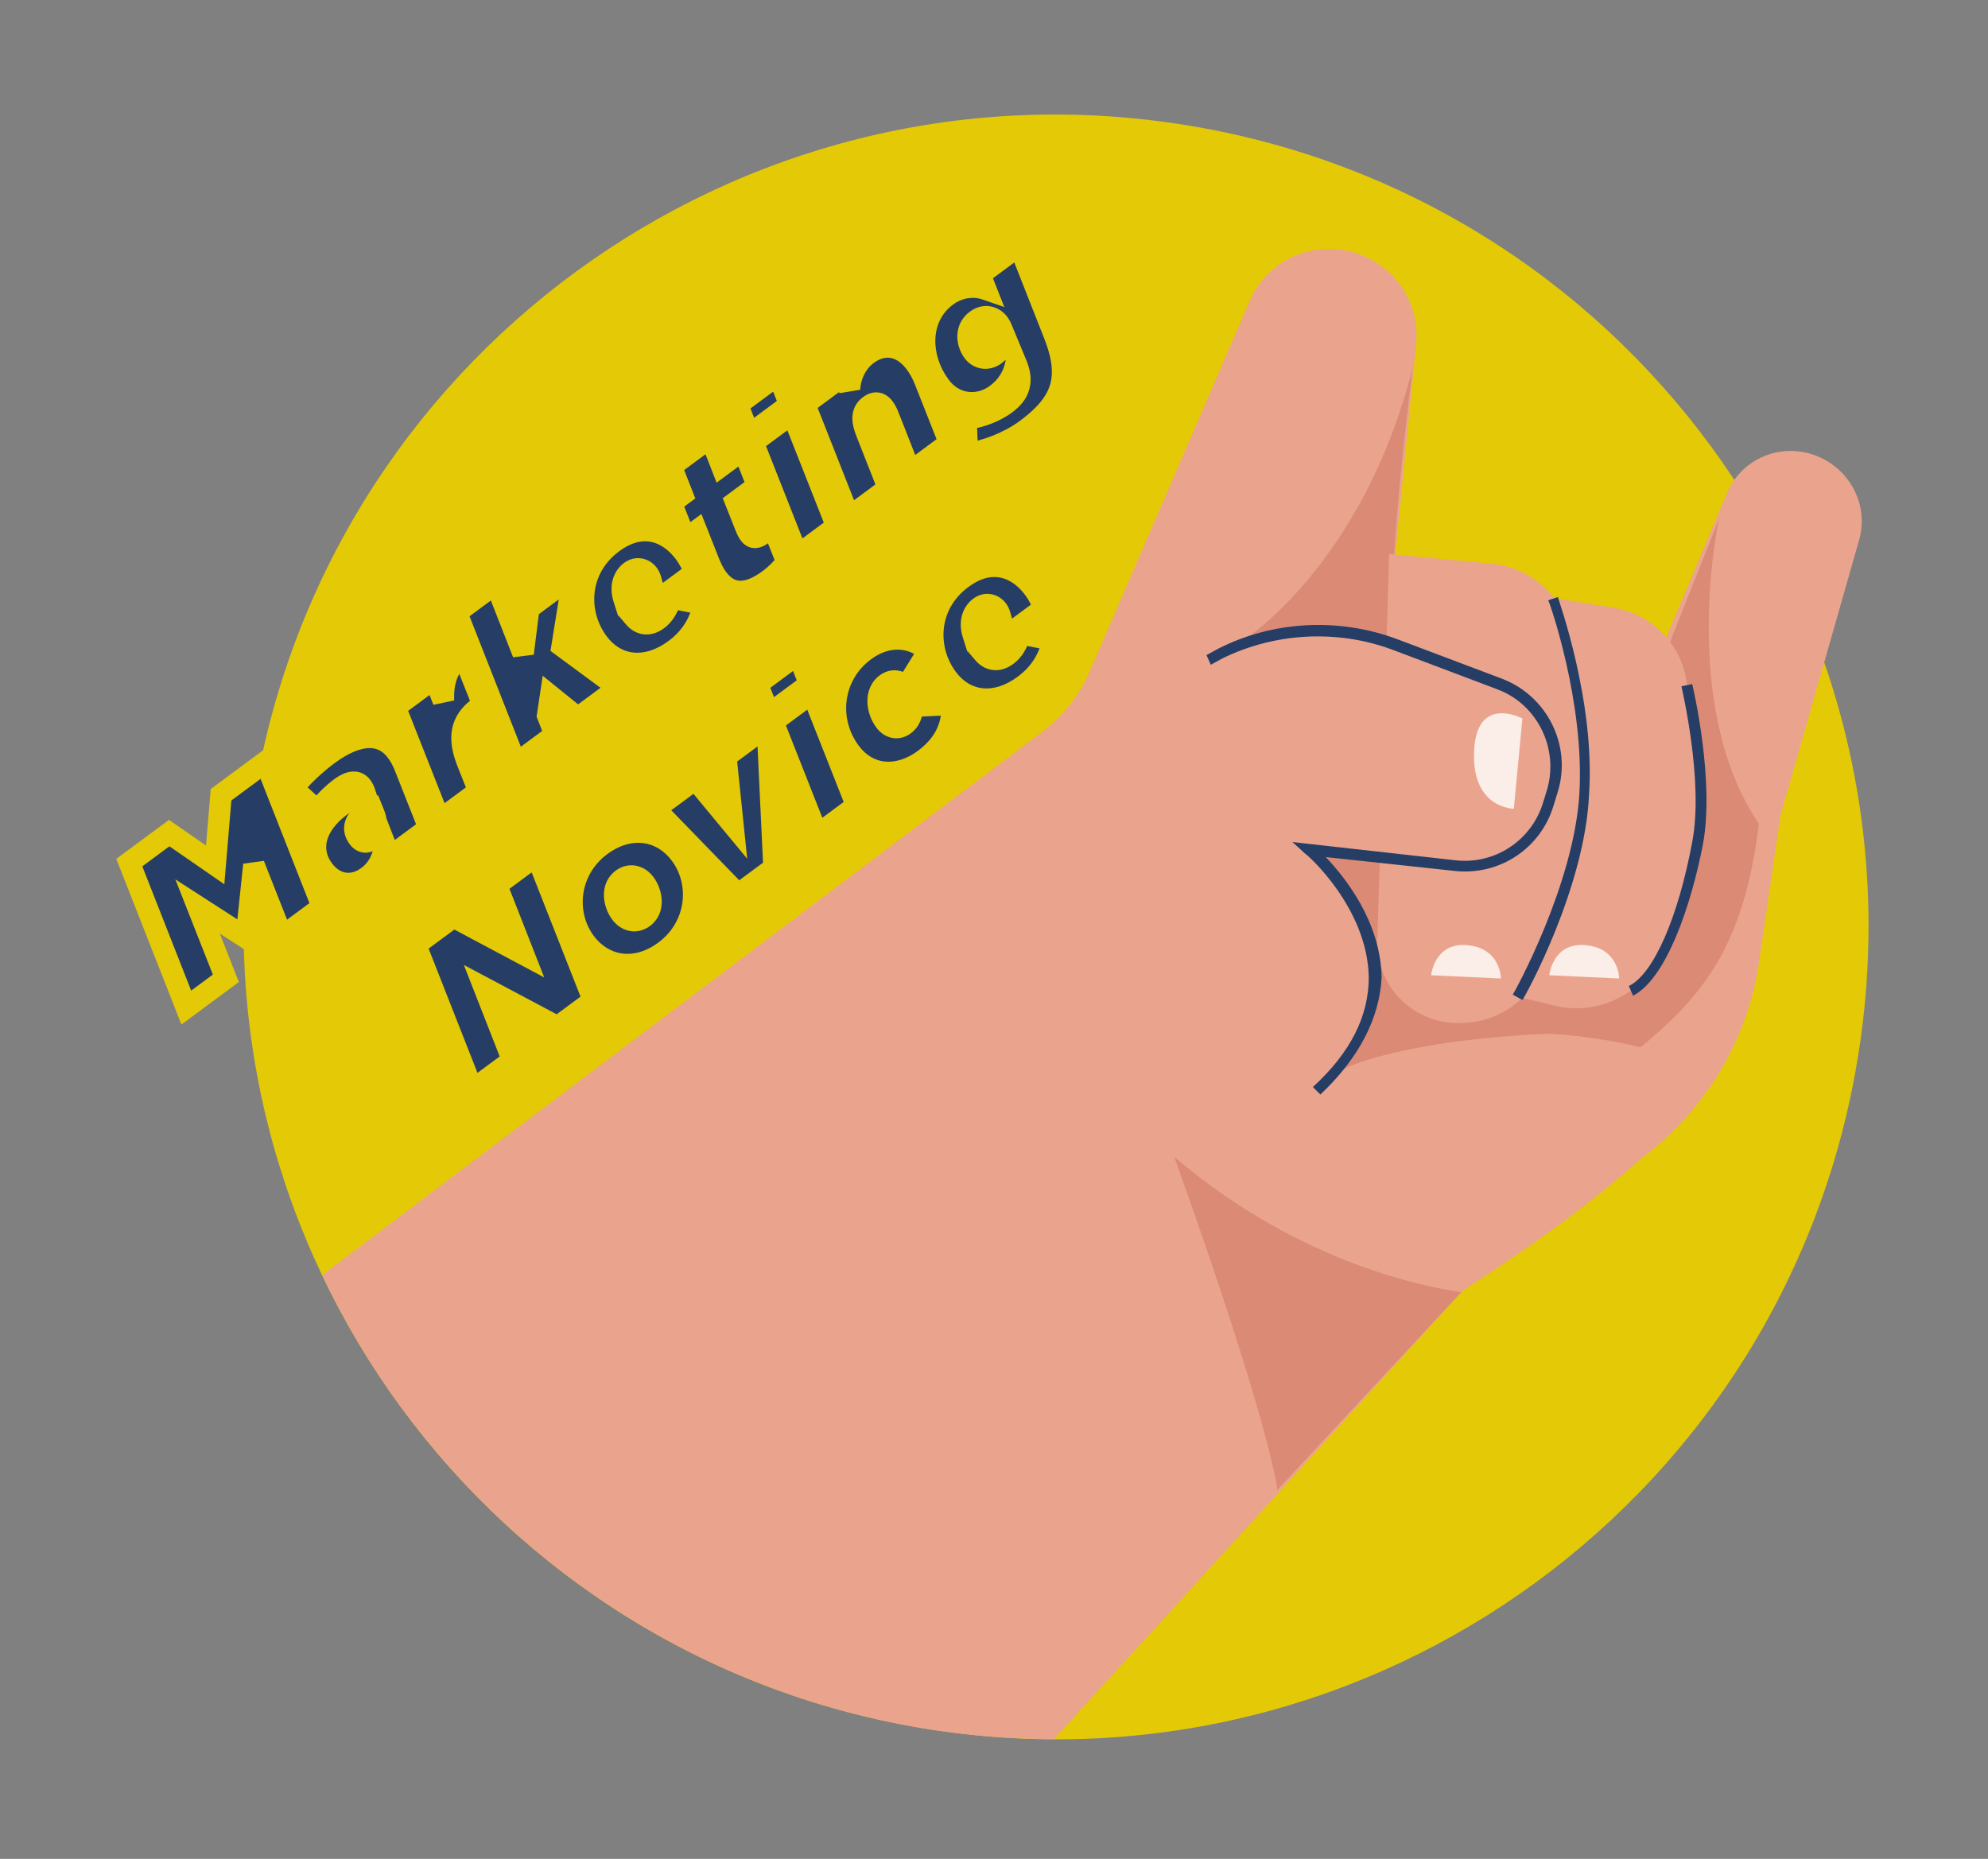 <svg width="185" height="173" viewBox="0 0 185 173" fill="none" xmlns="http://www.w3.org/2000/svg">
<rect x="0" y="0" width="185" height="173" fill="#808080" stroke="none"/>
<path d="M172.983 97.827C179.367 56.566 151.094 17.943 109.834 11.559C68.574 5.175 29.951 33.448 23.567 74.708C17.183 115.968 45.456 154.591 86.716 160.975C127.976 167.359 166.599 139.087 172.983 97.827Z" fill="#E3C906"/>
<path d="M165.675 75.966L172.975 50.366C173.975 47.066 172.175 43.566 168.875 42.366C165.575 41.166 161.975 42.766 160.675 45.966L154.075 61.666L129.275 57.266L131.775 32.166C132.275 27.866 129.275 23.966 124.975 23.266C121.275 22.666 117.675 24.666 116.275 28.066L101.375 62.566C100.475 64.666 98.975 66.566 97.175 67.966L29.975 118.666C42.075 144.166 67.975 161.766 98.075 161.866L136.075 120.166C142.075 116.266 147.775 112.266 152.675 107.866C158.575 103.466 162.575 96.966 163.675 89.666L165.675 75.966Z" fill="#EAA48D"/>
<path d="M115.475 59.767C115.475 59.767 126.775 52.767 131.475 34.166C128.975 54.166 129.575 59.867 129.575 59.867C129.575 59.867 125.075 56.666 115.475 59.767Z" fill="#DB8A75"/>
<path d="M125.074 99.466C125.074 99.466 131.574 96.066 150.374 96.066C167.274 82.566 156.574 61.966 156.574 61.966H123.074L121.774 78.866C121.774 78.966 131.174 85.666 125.074 99.466Z" fill="#DB8A75"/>
<path d="M159.974 48.267C159.974 48.267 156.174 65.567 163.674 76.667C162.274 88.467 158.074 92.967 152.674 97.467C136.374 93.567 125.074 99.467 125.074 99.467L152.974 66.567L155.474 59.567L159.974 48.267Z" fill="#DB8A75"/>
<path d="M129.274 51.566L138.874 52.466C142.674 52.866 145.774 55.766 146.274 59.666L147.474 69.366C147.874 72.966 147.574 76.666 146.574 80.166L143.774 89.366C142.674 93.166 138.974 95.566 134.974 95.166H134.874C130.974 94.766 127.974 91.366 128.174 87.366L129.274 51.566Z" fill="#EAA48D"/>
<path d="M144.674 55.666L150.174 56.566C153.774 57.166 156.574 60.066 156.974 63.666L157.974 72.567C158.374 75.966 157.974 79.466 156.774 82.766L154.874 88.067C153.374 92.266 148.874 94.666 144.574 93.567L141.274 92.766L144.674 55.666Z" fill="#EAA48D"/>
<path d="M141.674 93.066L140.774 92.566C140.874 92.466 146.474 82.366 146.974 73.866C147.474 65.366 144.174 55.966 144.074 55.866L144.974 55.566C144.974 55.666 148.474 65.266 147.874 73.966C147.474 82.666 141.974 92.666 141.674 93.066Z" fill="#263E65"/>
<path d="M151.974 92.666L151.574 91.766C153.874 90.666 156.174 85.367 157.474 78.367C158.574 72.666 156.474 63.967 156.474 63.867L157.474 63.666C157.574 64.067 159.574 72.666 158.474 78.567C157.374 84.266 155.074 91.067 151.974 92.666Z" fill="#263E65"/>
<path d="M112.375 61.266L113.475 60.666C118.475 58.166 124.375 57.866 129.675 59.766L139.475 63.466C143.475 64.966 145.575 69.266 144.375 73.366L143.975 74.666C142.875 78.366 139.275 80.766 135.375 80.366L121.775 78.866C121.775 78.866 134.875 90.166 122.575 101.366L97.375 81.966L112.375 61.266Z" fill="#EAA48D"/>
<path d="M122.874 101.866L122.174 101.166C125.674 97.966 127.374 94.567 127.374 90.966C127.274 84.466 121.574 79.466 121.474 79.466L120.274 78.367L135.474 80.067C139.074 80.466 142.474 78.266 143.574 74.766L143.974 73.466C145.074 69.666 143.074 65.567 139.374 64.166L129.574 60.467C124.474 58.566 118.674 58.867 113.774 61.267L112.674 61.867L112.274 60.967L113.374 60.367C118.474 57.767 124.574 57.467 129.974 59.467L139.774 63.166C143.974 64.766 146.274 69.367 144.974 73.666L144.574 74.966C143.374 78.966 139.574 81.466 135.474 81.067L123.374 79.766C125.174 81.666 128.474 85.766 128.574 90.966C128.374 94.766 126.474 98.466 122.874 101.866Z" fill="#263E65"/>
<path d="M135.974 120.267C135.174 120.067 122.174 118.667 109.274 107.667C118.274 132.767 118.874 138.667 118.874 138.667L135.974 120.267Z" fill="#DB8A75"/>
<path opacity="0.8" d="M141.674 66.867L140.874 75.267C140.874 75.267 136.974 75.267 137.174 69.967C137.374 64.567 141.674 66.867 141.674 66.867Z" fill="white"/>
<path opacity="0.8" d="M133.175 90.766L139.675 91.066C139.675 91.066 139.675 88.266 136.575 87.966C133.475 87.666 133.175 90.766 133.175 90.766Z" fill="white"/>
<path opacity="0.8" d="M144.175 90.766L150.675 91.066C150.675 91.066 150.675 88.266 147.575 87.966C144.475 87.666 144.175 90.766 144.175 90.766Z" fill="white"/>
<mask id="path-16-outside-1_208_434" maskUnits="userSpaceOnUse" x="6.616" y="17.569" width="110.612" height="96.39" fill="black">
<rect fill="white" x="6.616" y="17.569" width="110.612" height="96.39"/>
<path d="M17.337 93.773L12.033 80.282L15.747 77.534L20.023 80.49L20.57 73.966L24.702 70.909L30.006 84.4L26.26 87.171L23.628 80.486L22.924 87.201L22.859 87.249L18.386 84.364L21.018 91.049L17.337 93.773ZM34.205 81.592C32.854 82.591 31.203 82.444 30.085 80.933C28.717 79.084 29.272 76.807 31.748 74.976C32.407 74.488 33.154 74.085 33.956 73.79L33.916 73.67C33.865 73.533 33.767 73.333 33.66 73.188C33.255 72.641 32.595 72.657 31.679 73.335C30.875 73.93 29.997 74.828 29.569 75.493L27.254 73.374C27.989 72.383 29.257 71.171 30.527 70.231C33.437 68.079 35.608 68.189 36.905 69.941C37.179 70.311 37.44 70.765 37.648 71.282L39.931 77.057L36.281 79.757L35.868 78.695C35.568 79.937 35.218 80.842 34.205 81.592ZM34.439 78.209C35.018 77.781 35.205 76.722 34.807 75.748L34.63 75.306C34.341 75.421 34.124 75.531 33.883 75.71C32.967 76.388 32.773 77.202 33.333 77.958C33.666 78.408 34.101 78.459 34.439 78.209ZM40.919 76.326L36.772 65.811L40.421 63.111L41.264 65.224C41.203 63.428 41.645 61.907 43.108 60.924L44.945 65.56L44.559 65.846C42.839 67.118 42.601 68.713 43.53 71.011L44.569 73.626L40.919 76.326ZM48.016 71.076L42.484 57.007L46.133 54.307L48.679 60.808L49.206 56.611L53.371 53.53L52.312 60.135L57.566 64.01L53.772 66.817L51.233 64.764L50.961 66.583L51.666 68.375L48.016 71.076ZM59.015 57.465C59.587 58.136 60.382 58.269 61.202 57.663C61.797 57.223 62.181 56.565 62.447 55.647L65.504 56.247C65.161 57.869 64.343 59.319 62.8 60.461C60.131 62.436 57.337 62.09 55.636 59.79C53.661 57.121 53.681 52.977 57.025 50.503C59.919 48.362 62.335 49.61 63.703 51.459C64.131 52.038 64.451 52.672 64.659 53.289L59.015 57.465ZM58.051 55.69L60.527 53.858C60.48 53.694 60.401 53.553 60.306 53.425C59.949 52.943 59.262 52.754 58.667 53.194C58.121 53.599 57.663 54.46 58.051 55.69ZM71.578 53.942C69.52 55.465 67.94 55.414 66.751 53.807C66.477 53.437 66.244 52.987 66.024 52.454L64.819 49.414L63.79 50.175L62.465 46.802L63.493 46.041L62.459 43.398L66.109 40.698L67.143 43.341L69.169 41.842L70.495 45.215L68.469 46.714L69.362 48.964C69.496 49.312 69.619 49.545 69.749 49.722C70.023 50.092 70.391 50.118 70.905 49.738C71.195 49.524 71.416 49.285 71.824 48.76L73.237 52.317C72.728 52.942 72.189 53.49 71.578 53.942ZM69.724 40.462L68.626 37.666L72.404 34.871L73.502 37.666L69.724 40.462ZM74.222 51.687L70.075 41.172L73.725 38.472L77.872 48.987L74.222 51.687ZM79.026 48.133L74.879 37.618L78.528 34.918L79.048 36.225C79.103 35.09 79.612 33.793 80.705 32.984C82.313 31.794 83.987 32.173 85.2 33.813C85.533 34.264 85.837 34.81 86.085 35.447L88.367 41.222L84.718 43.922L82.656 38.681C82.554 38.408 82.395 38.127 82.265 37.95C81.92 37.484 81.453 37.357 80.922 37.75C80.198 38.285 80.169 39.053 80.614 40.192L82.676 45.433L79.026 48.133ZM95.498 39.977C93.89 41.167 91.628 42.044 90.019 42.19L89.896 38.997C91.381 38.819 92.713 38.231 93.581 37.589C94.385 36.994 94.773 36.409 94.882 35.681C94.953 35.206 94.881 34.637 94.609 33.968L94.546 33.815C94.339 34.914 93.772 35.93 92.695 36.727C91.216 37.821 88.919 37.878 87.48 35.933C85.612 33.409 85.309 29.603 88.091 27.545C89.265 26.676 90.657 26.541 91.731 26.917L91.192 25.549L94.842 22.849L98.096 31.114C98.749 32.771 99.016 34.14 98.823 35.427C98.581 37.05 97.556 38.455 95.498 39.977ZM92.623 32.998C93.62 32.261 93.561 30.937 92.93 30.084C92.466 29.457 91.612 29.244 90.856 29.803C89.875 30.529 89.895 31.833 90.561 32.733C91.025 33.36 91.868 33.558 92.623 32.998ZM43.979 101.428L38.675 87.937L42.197 85.332L48.726 88.811L46.2 82.37L49.93 79.611L55.234 93.102L51.89 95.576L45.081 91.955L47.709 98.668L43.979 101.428ZM61.858 88.525C59.092 90.57 56.136 89.971 54.447 87.688C52.461 85.003 52.867 80.945 55.922 78.685C58.688 76.639 61.644 77.239 63.333 79.522C65.319 82.207 64.913 86.264 61.858 88.525ZM59.882 85.383C60.799 84.706 60.784 83.273 60.011 82.228C59.464 81.489 58.605 81.303 57.898 81.826C56.981 82.504 56.996 83.937 57.769 84.982C58.316 85.721 59.175 85.907 59.882 85.383ZM68.686 83.249L60.953 75.287L64.7 72.515L68.2 76.742L67.546 70.41L71.404 67.555L72.03 80.775L68.686 83.249ZM71.574 66.459L70.476 63.664L74.254 60.869L75.352 63.664L71.574 66.459ZM76.072 77.685L71.925 67.169L75.575 64.469L79.722 74.985L76.072 77.685ZM85.995 70.692C83.647 72.429 80.856 72.355 79.107 69.991C76.871 66.968 77.422 62.804 80.461 60.556C82.583 58.986 84.854 59.197 86.405 60.587L84.367 63.885C83.695 63.313 83.052 63.217 82.457 63.657C81.412 64.43 81.569 66.055 82.354 67.116C82.842 67.775 83.569 67.884 84.148 67.456C84.662 67.075 84.87 66.549 84.935 65.729L88.609 65.549C88.668 67.446 88.005 69.205 85.995 70.692ZM91.515 60.787C92.086 61.459 92.881 61.592 93.701 60.985C94.296 60.545 94.681 59.888 94.947 58.969L98.003 59.569C97.66 61.191 96.843 62.642 95.299 63.784C92.63 65.758 89.836 65.412 88.135 63.113C86.161 60.444 86.18 56.3 89.524 53.826C92.418 51.685 94.834 52.932 96.202 54.782C96.63 55.36 96.95 55.994 97.158 56.612L91.515 60.787ZM90.55 59.013L93.026 57.181C92.979 57.017 92.9 56.876 92.805 56.747C92.448 56.265 91.761 56.077 91.167 56.517C90.62 56.921 90.162 57.782 90.55 59.013Z"/>
</mask>
<path d="M17.337 93.773L12.033 80.282L15.747 77.534L20.023 80.49L20.57 73.966L24.702 70.909L30.006 84.4L26.26 87.171L23.628 80.486L22.924 87.201L22.859 87.249L18.386 84.364L21.018 91.049L17.337 93.773ZM34.205 81.592C32.854 82.591 31.203 82.444 30.085 80.933C28.717 79.084 29.272 76.807 31.748 74.976C32.407 74.488 33.154 74.085 33.956 73.79L33.916 73.67C33.865 73.533 33.767 73.333 33.66 73.188C33.255 72.641 32.595 72.657 31.679 73.335C30.875 73.93 29.997 74.828 29.569 75.493L27.254 73.374C27.989 72.383 29.257 71.171 30.527 70.231C33.437 68.079 35.608 68.189 36.905 69.941C37.179 70.311 37.44 70.765 37.648 71.282L39.931 77.057L36.281 79.757L35.868 78.695C35.568 79.937 35.218 80.842 34.205 81.592ZM34.439 78.209C35.018 77.781 35.205 76.722 34.807 75.748L34.63 75.306C34.341 75.421 34.124 75.531 33.883 75.71C32.967 76.388 32.773 77.202 33.333 77.958C33.666 78.408 34.101 78.459 34.439 78.209ZM40.919 76.326L36.772 65.811L40.421 63.111L41.264 65.224C41.203 63.428 41.645 61.907 43.108 60.924L44.945 65.56L44.559 65.846C42.839 67.118 42.601 68.713 43.53 71.011L44.569 73.626L40.919 76.326ZM48.016 71.076L42.484 57.007L46.133 54.307L48.679 60.808L49.206 56.611L53.371 53.53L52.312 60.135L57.566 64.01L53.772 66.817L51.233 64.764L50.961 66.583L51.666 68.375L48.016 71.076ZM59.015 57.465C59.587 58.136 60.382 58.269 61.202 57.663C61.797 57.223 62.181 56.565 62.447 55.647L65.504 56.247C65.161 57.869 64.343 59.319 62.8 60.461C60.131 62.436 57.337 62.09 55.636 59.79C53.661 57.121 53.681 52.977 57.025 50.503C59.919 48.362 62.335 49.61 63.703 51.459C64.131 52.038 64.451 52.672 64.659 53.289L59.015 57.465ZM58.051 55.69L60.527 53.858C60.48 53.694 60.401 53.553 60.306 53.425C59.949 52.943 59.262 52.754 58.667 53.194C58.121 53.599 57.663 54.46 58.051 55.69ZM71.578 53.942C69.52 55.465 67.94 55.414 66.751 53.807C66.477 53.437 66.244 52.987 66.024 52.454L64.819 49.414L63.79 50.175L62.465 46.802L63.493 46.041L62.459 43.398L66.109 40.698L67.143 43.341L69.169 41.842L70.495 45.215L68.469 46.714L69.362 48.964C69.496 49.312 69.619 49.545 69.749 49.722C70.023 50.092 70.391 50.118 70.905 49.738C71.195 49.524 71.416 49.285 71.824 48.76L73.237 52.317C72.728 52.942 72.189 53.49 71.578 53.942ZM69.724 40.462L68.626 37.666L72.404 34.871L73.502 37.666L69.724 40.462ZM74.222 51.687L70.075 41.172L73.725 38.472L77.872 48.987L74.222 51.687ZM79.026 48.133L74.879 37.618L78.528 34.918L79.048 36.225C79.103 35.09 79.612 33.793 80.705 32.984C82.313 31.794 83.987 32.173 85.2 33.813C85.533 34.264 85.837 34.81 86.085 35.447L88.367 41.222L84.718 43.922L82.656 38.681C82.554 38.408 82.395 38.127 82.265 37.95C81.92 37.484 81.453 37.357 80.922 37.75C80.198 38.285 80.169 39.053 80.614 40.192L82.676 45.433L79.026 48.133ZM95.498 39.977C93.89 41.167 91.628 42.044 90.019 42.19L89.896 38.997C91.381 38.819 92.713 38.231 93.581 37.589C94.385 36.994 94.773 36.409 94.882 35.681C94.953 35.206 94.881 34.637 94.609 33.968L94.546 33.815C94.339 34.914 93.772 35.93 92.695 36.727C91.216 37.821 88.919 37.878 87.48 35.933C85.612 33.409 85.309 29.603 88.091 27.545C89.265 26.676 90.657 26.541 91.731 26.917L91.192 25.549L94.842 22.849L98.096 31.114C98.749 32.771 99.016 34.14 98.823 35.427C98.581 37.05 97.556 38.455 95.498 39.977ZM92.623 32.998C93.62 32.261 93.561 30.937 92.93 30.084C92.466 29.457 91.612 29.244 90.856 29.803C89.875 30.529 89.895 31.833 90.561 32.733C91.025 33.36 91.868 33.558 92.623 32.998ZM43.979 101.428L38.675 87.937L42.197 85.332L48.726 88.811L46.2 82.37L49.93 79.611L55.234 93.102L51.89 95.576L45.081 91.955L47.709 98.668L43.979 101.428ZM61.858 88.525C59.092 90.57 56.136 89.971 54.447 87.688C52.461 85.003 52.867 80.945 55.922 78.685C58.688 76.639 61.644 77.239 63.333 79.522C65.319 82.207 64.913 86.264 61.858 88.525ZM59.882 85.383C60.799 84.706 60.784 83.273 60.011 82.228C59.464 81.489 58.605 81.303 57.898 81.826C56.981 82.504 56.996 83.937 57.769 84.982C58.316 85.721 59.175 85.907 59.882 85.383ZM68.686 83.249L60.953 75.287L64.7 72.515L68.2 76.742L67.546 70.41L71.404 67.555L72.03 80.775L68.686 83.249ZM71.574 66.459L70.476 63.664L74.254 60.869L75.352 63.664L71.574 66.459ZM76.072 77.685L71.925 67.169L75.575 64.469L79.722 74.985L76.072 77.685ZM85.995 70.692C83.647 72.429 80.856 72.355 79.107 69.991C76.871 66.968 77.422 62.804 80.461 60.556C82.583 58.986 84.854 59.197 86.405 60.587L84.367 63.885C83.695 63.313 83.052 63.217 82.457 63.657C81.412 64.43 81.569 66.055 82.354 67.116C82.842 67.775 83.569 67.884 84.148 67.456C84.662 67.075 84.87 66.549 84.935 65.729L88.609 65.549C88.668 67.446 88.005 69.205 85.995 70.692ZM91.515 60.787C92.086 61.459 92.881 61.592 93.701 60.985C94.296 60.545 94.681 59.888 94.947 58.969L98.003 59.569C97.66 61.191 96.843 62.642 95.299 63.784C92.63 65.758 89.836 65.412 88.135 63.113C86.161 60.444 86.18 56.3 89.524 53.826C92.418 51.685 94.834 52.932 96.202 54.782C96.63 55.36 96.95 55.994 97.158 56.612L91.515 60.787ZM90.55 59.013L93.026 57.181C92.979 57.017 92.9 56.876 92.805 56.747C92.448 56.265 91.761 56.077 91.167 56.517C90.62 56.921 90.162 57.782 90.55 59.013Z" fill="#263E65"/>
<path d="M17.337 93.773L16.406 94.139L16.883 95.352L17.931 94.577L17.337 93.773ZM12.033 80.282L11.438 79.478L10.821 79.934L11.102 80.648L12.033 80.282ZM15.747 77.534L16.315 76.711L15.727 76.305L15.152 76.73L15.747 77.534ZM20.023 80.49L19.455 81.313L20.876 82.295L21.02 80.574L20.023 80.49ZM20.57 73.966L19.975 73.162L19.611 73.431L19.574 73.882L20.57 73.966ZM24.702 70.909L25.633 70.543L25.156 69.329L24.108 70.105L24.702 70.909ZM30.006 84.4L30.601 85.203L31.217 84.747L30.937 84.034L30.006 84.4ZM26.26 87.171L25.329 87.537L25.807 88.75L26.855 87.975L26.26 87.171ZM23.628 80.486L24.558 80.119L22.633 80.381L23.628 80.486ZM22.924 87.201L23.518 88.005L23.872 87.743L23.918 87.305L22.924 87.201ZM22.859 87.249L22.317 88.089L22.898 88.464L23.454 88.053L22.859 87.249ZM18.386 84.364L18.928 83.523L16.317 81.839L17.456 84.73L18.386 84.364ZM21.018 91.049L21.613 91.853L22.23 91.396L21.949 90.683L21.018 91.049ZM18.267 93.407L12.963 79.916L11.102 80.648L16.406 94.139L18.267 93.407ZM12.627 81.086L16.341 78.338L15.152 76.73L11.438 79.478L12.627 81.086ZM15.178 78.357L19.455 81.313L20.592 79.668L16.315 76.711L15.178 78.357ZM21.02 80.574L21.567 74.049L19.574 73.882L19.027 80.407L21.02 80.574ZM21.165 74.769L25.297 71.712L24.108 70.105L19.975 73.162L21.165 74.769ZM23.772 71.274L29.076 84.765L30.937 84.034L25.633 70.543L23.772 71.274ZM29.411 83.596L25.665 86.367L26.855 87.975L30.601 85.203L29.411 83.596ZM27.19 86.805L24.558 80.119L22.697 80.852L25.329 87.537L27.19 86.805ZM22.633 80.381L21.929 87.097L23.918 87.305L24.622 80.59L22.633 80.381ZM22.329 86.397L22.265 86.445L23.454 88.053L23.518 88.005L22.329 86.397ZM23.401 86.409L18.928 83.523L17.844 85.204L22.317 88.089L23.401 86.409ZM17.456 84.73L20.088 91.415L21.949 90.683L19.317 83.997L17.456 84.73ZM20.424 90.245L16.742 92.969L17.931 94.577L21.613 91.853L20.424 90.245ZM33.956 73.79L34.301 74.729L35.205 74.396L34.907 73.48L33.956 73.79ZM33.916 73.67L34.867 73.36L34.861 73.339L34.853 73.319L33.916 73.67ZM29.569 75.493L28.893 76.231L29.767 77.031L30.409 76.035L29.569 75.493ZM27.254 73.374L26.451 72.779L25.914 73.503L26.579 74.112L27.254 73.374ZM37.648 71.282L38.578 70.915L38.576 70.908L37.648 71.282ZM39.931 77.057L40.525 77.861L41.143 77.404L40.861 76.69L39.931 77.057ZM36.281 79.757L35.349 80.12L35.823 81.34L36.876 80.561L36.281 79.757ZM35.868 78.695L36.8 78.332L35.645 75.36L34.896 78.46L35.868 78.695ZM34.807 75.748L33.879 76.12L33.881 76.125L34.807 75.748ZM34.63 75.306L35.558 74.934L35.187 74.011L34.262 74.376L34.63 75.306ZM33.61 80.788C33.111 81.157 32.619 81.272 32.196 81.213C31.779 81.155 31.313 80.911 30.889 80.338L29.281 81.528C29.975 82.466 30.894 83.051 31.919 83.194C32.939 83.337 33.948 83.026 34.8 82.396L33.61 80.788ZM30.889 80.338C30.375 79.643 30.248 78.924 30.441 78.208C30.642 77.46 31.225 76.606 32.343 75.779L31.153 74.172C29.794 75.177 28.862 76.377 28.509 77.688C28.148 79.03 28.427 80.373 29.281 81.528L30.889 80.338ZM32.343 75.779C32.924 75.349 33.587 74.991 34.301 74.729L33.611 72.851C32.721 73.178 31.89 73.626 31.153 74.172L32.343 75.779ZM34.907 73.48L34.867 73.36L32.966 73.98L33.005 74.1L34.907 73.48ZM34.853 73.319C34.778 73.119 34.639 72.83 34.464 72.593L32.856 73.783C32.869 73.801 32.894 73.839 32.922 73.894C32.95 73.948 32.97 73.995 32.98 74.021L34.853 73.319ZM34.464 72.593C34.075 72.069 33.493 71.761 32.8 71.804C32.189 71.842 31.607 72.144 31.084 72.531L32.273 74.139C32.666 73.848 32.873 73.803 32.923 73.8C32.932 73.8 32.907 73.802 32.871 73.784C32.837 73.768 32.834 73.754 32.856 73.783L34.464 72.593ZM31.084 72.531C30.207 73.18 29.236 74.162 28.728 74.952L30.409 76.035C30.758 75.494 31.542 74.68 32.273 74.139L31.084 72.531ZM30.244 74.756L27.93 72.637L26.579 74.112L28.893 76.231L30.244 74.756ZM28.058 73.969C28.718 73.079 29.907 71.934 31.122 71.035L29.932 69.428C28.606 70.409 27.26 71.687 26.451 72.779L28.058 73.969ZM31.122 71.035C32.494 70.02 33.565 69.638 34.342 69.622C35.056 69.607 35.627 69.895 36.101 70.536L37.709 69.347C36.887 68.235 35.724 67.592 34.3 67.622C32.94 67.651 31.47 68.29 29.932 69.428L31.122 71.035ZM36.101 70.536C36.324 70.838 36.544 71.217 36.721 71.656L38.576 70.908C38.335 70.312 38.033 69.784 37.709 69.347L36.101 70.536ZM36.718 71.65L39.001 77.425L40.861 76.69L38.578 70.915L36.718 71.65ZM39.336 76.253L35.686 78.954L36.876 80.561L40.525 77.861L39.336 76.253ZM37.213 79.395L36.8 78.332L34.936 79.057L35.349 80.12L37.213 79.395ZM34.896 78.46C34.613 79.628 34.337 80.25 33.61 80.788L34.8 82.396C36.098 81.435 36.522 80.245 36.84 78.93L34.896 78.46ZM35.034 79.013C35.596 78.597 35.88 77.951 35.977 77.339C36.076 76.713 35.998 76.02 35.733 75.37L33.881 76.125C34.013 76.45 34.041 76.774 34.001 77.028C33.959 77.296 33.861 77.393 33.844 77.405L35.034 79.013ZM35.735 75.375L35.558 74.934L33.702 75.679L33.879 76.12L35.735 75.375ZM34.262 74.376C33.915 74.514 33.617 74.663 33.288 74.906L34.478 76.513C34.632 76.399 34.767 76.327 34.997 76.237L34.262 74.376ZM33.288 74.906C32.715 75.33 32.249 75.883 32.083 76.569C31.908 77.288 32.105 77.98 32.529 78.553L34.136 77.363C34.001 77.181 34.015 77.087 34.026 77.041C34.046 76.961 34.135 76.768 34.478 76.513L33.288 74.906ZM32.529 78.553C32.807 78.93 33.2 79.231 33.692 79.328C34.192 79.425 34.666 79.285 35.034 79.013L33.844 77.405C33.856 77.397 33.883 77.38 33.928 77.368C33.975 77.357 34.026 77.355 34.076 77.365C34.182 77.386 34.191 77.437 34.136 77.363L32.529 78.553ZM40.919 76.326L39.989 76.693L40.466 77.905L41.514 77.13L40.919 76.326ZM36.772 65.811L36.177 65.007L35.56 65.463L35.841 66.178L36.772 65.811ZM40.421 63.111L41.35 62.74L40.87 61.535L39.827 62.307L40.421 63.111ZM41.264 65.224L40.334 65.594L42.263 65.191L41.264 65.224ZM43.108 60.924L44.037 60.556L43.58 59.402L42.55 60.094L43.108 60.924ZM44.945 65.56L45.54 66.364L46.158 65.907L45.875 65.192L44.945 65.56ZM43.53 71.011L44.459 70.642L44.457 70.636L43.53 71.011ZM44.569 73.626L45.163 74.43L45.782 73.972L45.498 73.257L44.569 73.626ZM41.849 75.959L37.702 65.444L35.841 66.178L39.989 76.693L41.849 75.959ZM37.366 66.615L41.016 63.914L39.827 62.307L36.177 65.007L37.366 66.615ZM39.492 63.481L40.334 65.594L42.192 64.854L41.35 62.74L39.492 63.481ZM42.263 65.191C42.209 63.575 42.603 62.468 43.665 61.754L42.55 60.094C40.688 61.345 40.198 63.28 40.264 65.258L42.263 65.191ZM42.178 61.292L44.016 65.929L45.875 65.192L44.037 60.556L42.178 61.292ZM44.351 64.756L43.965 65.042L45.154 66.65L45.54 66.364L44.351 64.756ZM43.965 65.042C42.952 65.791 42.284 66.711 42.068 67.859C41.86 68.971 42.104 70.152 42.602 71.386L44.457 70.636C44.027 69.572 43.925 68.807 44.034 68.228C44.136 67.686 44.447 67.173 45.154 66.65L43.965 65.042ZM42.6 71.38L43.639 73.995L45.498 73.257L44.459 70.642L42.6 71.38ZM43.974 72.822L40.324 75.522L41.514 77.13L45.163 74.43L43.974 72.822ZM48.016 71.076L47.085 71.441L47.562 72.655L48.611 71.879L48.016 71.076ZM42.484 57.007L41.889 56.203L41.273 56.659L41.553 57.373L42.484 57.007ZM46.133 54.307L47.065 53.942L46.589 52.726L45.539 53.503L46.133 54.307ZM48.679 60.808L47.748 61.172L49.671 60.932L48.679 60.808ZM49.206 56.611L48.612 55.807L48.268 56.062L48.214 56.486L49.206 56.611ZM53.371 53.53L54.358 53.688L54.746 51.269L52.776 52.726L53.371 53.53ZM52.312 60.135L51.324 59.977L51.228 60.579L51.718 60.94L52.312 60.135ZM57.566 64.01L58.161 64.814L59.249 64.008L58.16 63.205L57.566 64.01ZM53.772 66.817L53.143 67.595L53.745 68.081L54.367 67.621L53.772 66.817ZM51.233 64.764L51.862 63.987L50.503 62.888L50.244 64.617L51.233 64.764ZM50.961 66.583L49.972 66.435L49.933 66.699L50.031 66.948L50.961 66.583ZM51.666 68.375L52.26 69.179L52.877 68.723L52.596 68.01L51.666 68.375ZM48.946 70.71L43.414 56.641L41.553 57.373L47.085 71.441L48.946 70.71ZM43.078 57.811L46.728 55.111L45.539 53.503L41.889 56.203L43.078 57.811ZM45.202 54.671L47.748 61.172L49.61 60.443L47.065 53.942L45.202 54.671ZM49.671 60.932L50.199 56.736L48.214 56.486L47.687 60.683L49.671 60.932ZM49.801 57.415L53.965 54.334L52.776 52.726L48.612 55.807L49.801 57.415ZM52.383 53.372L51.324 59.977L53.299 60.294L54.358 53.688L52.383 53.372ZM51.718 60.94L56.973 64.815L58.16 63.205L52.905 59.331L51.718 60.94ZM56.971 63.206L53.177 66.013L54.367 67.621L58.161 64.814L56.971 63.206ZM54.401 66.039L51.862 63.987L50.604 65.542L53.143 67.595L54.401 66.039ZM50.244 64.617L49.972 66.435L51.95 66.731L52.222 64.912L50.244 64.617ZM50.031 66.948L50.735 68.741L52.596 68.01L51.892 66.217L50.031 66.948ZM51.071 67.571L47.421 70.272L48.611 71.879L52.26 69.179L51.071 67.571ZM59.015 57.465L58.421 56.661L57.56 57.297L58.254 58.112L59.015 57.465ZM62.447 55.647L62.64 54.666L61.742 54.489L61.487 55.369L62.447 55.647ZM65.504 56.247L66.482 56.454L66.692 55.461L65.696 55.266L65.504 56.247ZM64.659 53.289L65.254 54.093L65.839 53.66L65.606 52.97L64.659 53.289ZM58.051 55.69L57.097 55.991L57.519 57.328L58.646 56.494L58.051 55.69ZM60.527 53.858L61.122 54.662L61.679 54.25L61.489 53.584L60.527 53.858ZM58.254 58.112C58.667 58.599 59.227 58.962 59.905 59.037C60.583 59.112 61.233 58.883 61.797 58.467L60.607 56.859C60.351 57.049 60.193 57.057 60.126 57.049C60.058 57.042 59.935 57.002 59.777 56.816L58.254 58.112ZM61.797 58.467C62.63 57.85 63.107 56.965 63.408 55.925L61.487 55.369C61.256 56.165 60.964 56.595 60.607 56.859L61.797 58.467ZM62.255 56.628L65.311 57.228L65.696 55.266L62.64 54.666L62.255 56.628ZM64.525 56.04C64.228 57.444 63.535 58.673 62.205 59.657L63.395 61.265C65.151 59.965 66.093 58.294 66.482 56.454L64.525 56.04ZM62.205 59.657C61.025 60.53 59.902 60.83 58.957 60.734C58.022 60.638 57.142 60.145 56.44 59.196L54.832 60.385C55.831 61.735 57.198 62.565 58.753 62.723C60.297 62.881 61.905 62.367 63.395 61.265L62.205 59.657ZM56.44 59.196C54.743 56.903 54.785 53.405 57.62 51.307L56.43 49.699C52.577 52.55 52.58 57.34 54.832 60.385L56.44 59.196ZM57.62 51.307C58.869 50.383 59.898 50.262 60.701 50.457C61.544 50.661 62.308 51.255 62.899 52.054L64.507 50.864C63.73 49.814 62.602 48.86 61.172 48.513C59.701 48.157 58.075 48.483 56.43 49.699L57.62 51.307ZM62.899 52.054C63.263 52.545 63.535 53.086 63.711 53.608L65.606 52.97C65.367 52.258 64.999 51.53 64.507 50.864L62.899 52.054ZM64.064 52.485L58.421 56.661L59.61 58.268L65.254 54.093L64.064 52.485ZM58.646 56.494L61.122 54.662L59.932 53.054L57.456 54.886L58.646 56.494ZM61.489 53.584C61.4 53.274 61.255 53.027 61.11 52.83L59.502 54.02C59.547 54.08 59.56 54.114 59.565 54.133L61.489 53.584ZM61.11 52.83C60.459 51.95 59.156 51.589 58.072 52.39L59.262 53.998C59.308 53.964 59.34 53.953 59.356 53.949C59.373 53.945 59.386 53.946 59.398 53.948C59.425 53.953 59.467 53.972 59.502 54.02L61.11 52.83ZM58.072 52.39C57.177 53.053 56.583 54.36 57.097 55.991L59.005 55.389C58.743 54.559 59.065 54.144 59.262 53.998L58.072 52.39ZM66.024 52.454L65.094 52.822L65.097 52.829L65.099 52.836L66.024 52.454ZM64.819 49.414L65.749 49.046L65.27 47.836L64.225 48.61L64.819 49.414ZM63.79 50.175L62.86 50.541L63.337 51.755L64.385 50.979L63.79 50.175ZM62.465 46.802L61.87 45.998L61.253 46.455L61.534 47.168L62.465 46.802ZM63.493 46.041L64.088 46.845L64.704 46.39L64.425 45.676L63.493 46.041ZM62.459 43.398L61.864 42.594L61.248 43.05L61.528 43.763L62.459 43.398ZM66.109 40.698L67.04 40.334L66.564 39.117L65.514 39.894L66.109 40.698ZM67.143 43.341L66.212 43.706L66.688 44.922L67.738 44.145L67.143 43.341ZM69.169 41.842L70.1 41.476L69.623 40.263L68.574 41.038L69.169 41.842ZM70.495 45.215L71.09 46.019L71.706 45.563L71.426 44.849L70.495 45.215ZM68.469 46.714L67.874 45.91L67.256 46.367L67.54 47.083L68.469 46.714ZM69.362 48.964L70.296 48.606L70.292 48.594L69.362 48.964ZM71.824 48.76L72.753 48.391L72.107 46.763L71.034 48.147L71.824 48.76ZM73.237 52.317L74.012 52.948L74.382 52.493L74.166 51.948L73.237 52.317ZM70.983 53.138C70.033 53.841 69.345 54.062 68.868 54.049C68.451 54.037 68.019 53.839 67.555 53.212L65.947 54.401C66.672 55.382 67.624 56.013 68.81 56.048C69.934 56.081 71.065 55.566 72.173 54.746L70.983 53.138ZM67.555 53.212C67.348 52.932 67.151 52.564 66.948 52.072L65.099 52.836C65.337 53.411 65.607 53.942 65.947 54.401L67.555 53.212ZM66.953 52.086L65.749 49.046L63.89 49.782L65.094 52.822L66.953 52.086ZM64.225 48.61L63.196 49.371L64.385 50.979L65.414 50.218L64.225 48.61ZM64.721 49.809L63.395 46.437L61.534 47.168L62.86 50.541L64.721 49.809ZM63.059 47.606L64.088 46.845L62.899 45.237L61.87 45.998L63.059 47.606ZM64.425 45.676L63.39 43.034L61.528 43.763L62.562 46.406L64.425 45.676ZM63.053 44.202L66.703 41.502L65.514 39.894L61.864 42.594L63.053 44.202ZM65.177 41.063L66.212 43.706L68.074 42.976L67.04 40.334L65.177 41.063ZM67.738 44.145L69.764 42.646L68.574 41.038L66.549 42.537L67.738 44.145ZM68.238 42.208L69.564 45.581L71.426 44.849L70.1 41.476L68.238 42.208ZM69.9 44.411L67.874 45.91L69.064 47.518L71.09 46.019L69.9 44.411ZM67.54 47.083L68.433 49.333L70.292 48.594L69.399 46.345L67.54 47.083ZM68.429 49.322C68.581 49.718 68.742 50.041 68.946 50.317L70.553 49.127C70.496 49.049 70.412 48.907 70.296 48.606L68.429 49.322ZM68.946 50.317C69.21 50.674 69.63 50.995 70.21 51.011C70.725 51.025 71.167 50.788 71.5 50.542L70.311 48.934C70.229 48.994 70.183 49.016 70.169 49.022C70.157 49.027 70.193 49.01 70.265 49.012C70.344 49.014 70.423 49.038 70.487 49.076C70.544 49.11 70.563 49.14 70.553 49.127L68.946 50.317ZM71.5 50.542C71.903 50.243 72.192 49.916 72.614 49.373L71.034 48.147C70.64 48.654 70.487 48.804 70.311 48.934L71.5 50.542ZM70.894 49.129L72.307 52.686L74.166 51.948L72.753 48.391L70.894 49.129ZM72.461 51.686C71.99 52.265 71.509 52.749 70.983 53.138L72.173 54.746C72.868 54.231 73.467 53.618 74.012 52.948L72.461 51.686ZM69.724 40.462L68.793 40.827L69.269 42.041L70.318 41.266L69.724 40.462ZM68.626 37.666L68.031 36.863L67.415 37.319L67.695 38.032L68.626 37.666ZM72.404 34.871L73.335 34.506L72.858 33.291L71.809 34.067L72.404 34.871ZM73.502 37.666L74.097 38.47L74.713 38.014L74.433 37.301L73.502 37.666ZM74.222 51.687L73.292 52.054L73.77 53.266L74.817 52.491L74.222 51.687ZM70.075 41.172L69.48 40.368L68.863 40.825L69.145 41.539L70.075 41.172ZM73.725 38.472L74.655 38.105L74.177 36.893L73.13 37.668L73.725 38.472ZM77.872 48.987L78.467 49.791L79.084 49.334L78.802 48.62L77.872 48.987ZM70.654 40.096L69.556 37.301L67.695 38.032L68.793 40.827L70.654 40.096ZM69.221 38.47L72.999 35.675L71.809 34.067L68.031 36.863L69.221 38.47ZM71.473 35.237L72.571 38.032L74.433 37.301L73.335 34.506L71.473 35.237ZM72.907 36.862L69.129 39.658L70.318 41.266L74.097 38.47L72.907 36.862ZM75.152 51.321L71.005 40.805L69.145 41.539L73.292 52.054L75.152 51.321ZM70.67 41.976L74.319 39.276L73.13 37.668L69.48 40.368L70.67 41.976ZM72.794 38.839L76.942 49.354L78.802 48.62L74.655 38.105L72.794 38.839ZM77.277 48.183L73.627 50.883L74.817 52.491L78.467 49.791L77.277 48.183ZM79.026 48.133L78.096 48.5L78.574 49.712L79.621 48.937L79.026 48.133ZM74.879 37.618L74.284 36.814L73.667 37.271L73.948 37.985L74.879 37.618ZM78.528 34.918L79.458 34.549L78.978 33.341L77.934 34.114L78.528 34.918ZM79.048 36.225L78.119 36.594L80.047 36.274L79.048 36.225ZM86.085 35.447L85.153 35.81L85.155 35.815L86.085 35.447ZM88.367 41.222L88.962 42.026L89.58 41.569L89.297 40.855L88.367 41.222ZM84.718 43.922L83.787 44.289L84.264 45.502L85.312 44.726L84.718 43.922ZM82.656 38.681L81.719 39.032L81.722 39.039L81.725 39.047L82.656 38.681ZM80.614 40.192L79.682 40.555L79.683 40.558L80.614 40.192ZM82.676 45.433L83.27 46.237L83.887 45.781L83.606 45.067L82.676 45.433ZM79.956 47.767L75.809 37.251L73.948 37.985L78.096 48.5L79.956 47.767ZM75.473 38.422L79.123 35.722L77.934 34.114L74.284 36.814L75.473 38.422ZM77.599 35.287L78.119 36.594L79.977 35.856L79.458 34.549L77.599 35.287ZM80.047 36.274C80.091 35.367 80.5 34.38 81.3 33.788L80.11 32.18C78.724 33.206 78.116 34.812 78.049 36.176L80.047 36.274ZM81.3 33.788C81.922 33.327 82.463 33.232 82.908 33.319C83.371 33.41 83.894 33.73 84.396 34.408L86.004 33.219C85.292 32.257 84.372 31.568 83.293 31.356C82.196 31.142 81.096 31.451 80.11 32.18L81.3 33.788ZM84.396 34.408C84.673 34.782 84.935 35.249 85.153 35.81L87.017 35.085C86.739 34.37 86.393 33.745 86.004 33.219L84.396 34.408ZM85.155 35.815L87.437 41.59L89.297 40.855L87.015 35.08L85.155 35.815ZM87.773 40.418L84.123 43.119L85.312 44.726L88.962 42.026L87.773 40.418ZM85.648 43.556L83.587 38.315L81.725 39.047L83.787 44.289L85.648 43.556ZM83.592 38.33C83.458 37.971 83.255 37.608 83.069 37.356L81.461 38.545C81.536 38.647 81.65 38.846 81.719 39.032L83.592 38.33ZM83.069 37.356C82.8 36.993 82.397 36.645 81.841 36.544C81.271 36.441 80.747 36.635 80.327 36.946L81.517 38.553C81.573 38.511 81.597 38.507 81.586 38.51C81.581 38.512 81.567 38.515 81.548 38.516C81.529 38.517 81.507 38.516 81.485 38.512C81.462 38.508 81.443 38.502 81.429 38.495C81.415 38.489 81.407 38.484 81.406 38.483C81.403 38.481 81.424 38.496 81.461 38.545L83.069 37.356ZM80.327 36.946C79.757 37.367 79.409 37.939 79.335 38.64C79.269 39.277 79.439 39.931 79.682 40.555L81.546 39.828C81.344 39.313 81.307 39.014 81.325 38.849C81.335 38.747 81.363 38.667 81.517 38.553L80.327 36.946ZM79.683 40.558L81.745 45.799L83.606 45.067L81.545 39.825L79.683 40.558ZM82.081 44.629L78.431 47.33L79.621 48.937L83.27 46.237L82.081 44.629ZM90.019 42.19L89.02 42.228L89.06 43.28L90.109 43.186L90.019 42.19ZM89.896 38.997L89.777 38.004L88.861 38.114L88.897 39.035L89.896 38.997ZM94.882 35.681L95.871 35.829L95.871 35.829L94.882 35.681ZM94.609 33.968L95.536 33.592L95.533 33.586L94.609 33.968ZM94.546 33.815L95.47 33.433L94.186 30.327L93.563 33.63L94.546 33.815ZM91.731 26.917L91.401 27.861L93.462 28.58L92.661 26.55L91.731 26.917ZM91.192 25.549L90.597 24.745L89.98 25.202L90.262 25.916L91.192 25.549ZM94.842 22.849L95.772 22.483L95.295 21.27L94.247 22.045L94.842 22.849ZM98.096 31.114L97.165 31.481L97.165 31.481L98.096 31.114ZM98.823 35.427L99.812 35.575L99.813 35.575L98.823 35.427ZM94.903 39.174C93.424 40.268 91.334 41.067 89.929 41.194L90.109 43.186C91.922 43.022 94.356 42.066 96.093 40.781L94.903 39.174ZM91.018 42.151L90.895 38.958L88.897 39.035L89.02 42.228L91.018 42.151ZM90.015 39.99C91.673 39.791 93.169 39.138 94.176 38.393L92.987 36.785C92.257 37.324 91.089 37.846 89.777 38.004L90.015 39.99ZM94.176 38.393C95.126 37.69 95.712 36.891 95.871 35.829L93.893 35.533C93.834 35.926 93.644 36.298 92.987 36.785L94.176 38.393ZM95.871 35.829C95.975 35.136 95.857 34.385 95.536 33.592L93.682 34.343C93.904 34.89 93.931 35.276 93.893 35.533L95.871 35.829ZM95.533 33.586L95.47 33.433L93.622 34.197L93.685 34.35L95.533 33.586ZM93.563 33.63C93.401 34.493 92.965 35.283 92.1 35.923L93.29 37.531C94.579 36.577 95.277 35.335 95.529 34L93.563 33.63ZM92.1 35.923C90.986 36.747 89.339 36.765 88.284 35.338L86.676 36.528C88.499 38.992 91.445 38.896 93.29 37.531L92.1 35.923ZM88.284 35.338C86.599 33.06 86.523 29.949 88.686 28.349L87.496 26.741C84.096 29.256 84.626 33.757 86.676 36.528L88.284 35.338ZM88.686 28.349C89.593 27.677 90.64 27.595 91.401 27.861L92.061 25.973C90.675 25.488 88.936 25.676 87.496 26.741L88.686 28.349ZM92.661 26.55L92.122 25.182L90.262 25.916L90.801 27.283L92.661 26.55ZM91.787 26.353L95.436 23.653L94.247 22.045L90.597 24.745L91.787 26.353ZM93.911 23.215L97.165 31.481L99.026 30.748L95.772 22.483L93.911 23.215ZM97.165 31.481C97.788 33.059 97.99 34.239 97.835 35.279L99.813 35.575C100.042 34.042 99.71 32.482 99.026 30.747L97.165 31.481ZM97.835 35.279C97.648 36.525 96.863 37.723 94.903 39.174L96.093 40.781C98.248 39.186 99.514 37.574 99.812 35.575L97.835 35.279ZM93.218 33.802C94.789 32.64 94.588 30.643 93.734 29.49L92.126 30.679C92.31 30.928 92.405 31.243 92.389 31.526C92.374 31.788 92.267 32.018 92.029 32.195L93.218 33.802ZM93.734 29.49C92.963 28.448 91.49 28.09 90.261 28.999L91.451 30.607C91.625 30.478 91.755 30.471 91.836 30.485C91.928 30.5 92.037 30.558 92.126 30.679L93.734 29.49ZM90.261 28.999C88.716 30.143 88.86 32.115 89.757 33.328L91.365 32.138C90.93 31.55 91.035 30.914 91.451 30.607L90.261 28.999ZM89.757 33.328C90.132 33.835 90.683 34.196 91.325 34.298C91.976 34.402 92.643 34.227 93.218 33.802L92.029 32.195C91.847 32.329 91.716 32.335 91.64 32.323C91.556 32.31 91.454 32.258 91.365 32.138L89.757 33.328ZM43.979 101.428L43.048 101.794L43.526 103.008L44.574 102.232L43.979 101.428ZM38.675 87.937L38.081 87.133L37.464 87.589L37.745 88.303L38.675 87.937ZM42.197 85.332L42.667 84.45L42.109 84.153L41.602 84.528L42.197 85.332ZM48.726 88.811L48.256 89.694L50.645 90.967L49.657 88.446L48.726 88.811ZM46.2 82.37L45.605 81.566L44.989 82.022L45.269 82.735L46.2 82.37ZM49.93 79.611L50.861 79.245L50.384 78.031L49.335 78.807L49.93 79.611ZM55.234 93.102L55.829 93.906L56.445 93.449L56.165 92.736L55.234 93.102ZM51.89 95.576L51.42 96.459L51.977 96.755L52.484 96.38L51.89 95.576ZM45.081 91.955L45.551 91.072L43.165 89.804L44.15 92.32L45.081 91.955ZM47.709 98.668L48.304 99.472L48.92 99.017L48.641 98.304L47.709 98.668ZM44.91 101.062L39.606 87.571L37.745 88.303L43.048 101.794L44.91 101.062ZM39.27 88.741L42.791 86.136L41.602 84.528L38.081 87.133L39.27 88.741ZM41.726 86.215L48.256 89.694L49.196 87.928L42.667 84.45L41.726 86.215ZM49.657 88.446L47.131 82.005L45.269 82.735L47.795 89.176L49.657 88.446ZM46.795 83.174L50.525 80.415L49.335 78.807L45.605 81.566L46.795 83.174ZM48.999 79.977L54.303 93.468L56.165 92.736L50.861 79.245L48.999 79.977ZM54.639 92.298L51.295 94.772L52.484 96.38L55.829 93.906L54.639 92.298ZM52.359 94.693L45.551 91.072L44.612 92.838L51.42 96.459L52.359 94.693ZM44.15 92.32L46.778 99.033L48.641 98.304L46.012 91.591L44.15 92.32ZM47.115 97.865L43.384 100.624L44.574 102.232L48.304 99.472L47.115 97.865ZM61.263 87.721C60.06 88.611 58.887 88.878 57.886 88.739C56.883 88.6 55.952 88.04 55.251 87.093L53.643 88.283C54.632 89.618 56.023 90.5 57.612 90.72C59.202 90.941 60.891 90.484 62.453 89.328L61.263 87.721ZM55.251 87.093C53.587 84.844 53.914 81.415 56.517 79.489L55.327 77.882C51.82 80.476 51.334 85.162 53.643 88.283L55.251 87.093ZM56.517 79.489C57.72 78.599 58.893 78.332 59.894 78.471C60.897 78.61 61.828 79.169 62.529 80.117L64.137 78.927C63.148 77.591 61.757 76.71 60.168 76.49C58.578 76.269 56.889 76.726 55.327 77.882L56.517 79.489ZM62.529 80.117C64.193 82.366 63.866 85.795 61.263 87.721L62.453 89.328C65.96 86.734 66.446 82.048 64.137 78.927L62.529 80.117ZM60.477 86.187C62.013 85.051 61.77 82.924 60.815 81.633L59.207 82.823C59.799 83.623 59.585 84.36 59.288 84.58L60.477 86.187ZM60.815 81.633C60.417 81.096 59.861 80.702 59.208 80.573C58.544 80.442 57.869 80.604 57.303 81.022L58.492 82.63C58.634 82.526 58.741 82.519 58.821 82.535C58.911 82.553 59.058 82.621 59.207 82.823L60.815 81.633ZM57.303 81.022C55.767 82.159 56.01 84.286 56.965 85.576L58.573 84.387C57.981 83.587 58.195 82.85 58.492 82.63L57.303 81.022ZM56.965 85.576C57.363 86.114 57.919 86.508 58.572 86.637C59.236 86.768 59.911 86.606 60.477 86.187L59.288 84.58C59.146 84.684 59.039 84.691 58.959 84.675C58.869 84.657 58.722 84.589 58.573 84.387L56.965 85.576ZM68.686 83.249L67.968 83.946L68.577 84.573L69.28 84.053L68.686 83.249ZM60.953 75.287L60.359 74.483L59.439 75.163L60.236 75.983L60.953 75.287ZM64.7 72.515L65.47 71.877L64.866 71.148L64.105 71.711L64.7 72.515ZM68.2 76.742L67.43 77.38L69.534 79.921L69.195 76.639L68.2 76.742ZM67.546 70.41L66.951 69.606L66.492 69.945L66.551 70.512L67.546 70.41ZM71.404 67.555L72.403 67.507L72.315 65.637L70.809 66.751L71.404 67.555ZM72.03 80.775L72.624 81.579L73.054 81.261L73.029 80.728L72.03 80.775ZM69.403 82.553L61.671 74.59L60.236 75.983L67.968 83.946L69.403 82.553ZM61.548 76.09L65.294 73.319L64.105 71.711L60.359 74.483L61.548 76.09ZM63.929 73.153L67.43 77.38L68.97 76.104L65.47 71.877L63.929 73.153ZM69.195 76.639L68.54 70.307L66.551 70.512L67.205 76.845L69.195 76.639ZM68.14 71.213L71.999 68.359L70.809 66.751L66.951 69.606L68.14 71.213ZM70.405 67.602L71.031 80.822L73.029 80.728L72.403 67.507L70.405 67.602ZM71.435 79.971L68.091 82.445L69.28 84.053L72.624 81.579L71.435 79.971ZM71.574 66.459L70.643 66.825L71.12 68.039L72.168 67.263L71.574 66.459ZM70.476 63.664L69.881 62.86L69.265 63.316L69.545 64.029L70.476 63.664ZM74.254 60.869L75.185 60.503L74.708 59.289L73.66 60.065L74.254 60.869ZM75.352 63.664L75.947 64.468L76.563 64.012L76.283 63.298L75.352 63.664ZM76.072 77.685L75.142 78.052L75.62 79.263L76.667 78.489L76.072 77.685ZM71.925 67.169L71.33 66.365L70.713 66.822L70.995 67.536L71.925 67.169ZM75.575 64.469L76.505 64.102L76.027 62.891L74.98 63.665L75.575 64.469ZM79.722 74.985L80.317 75.789L80.934 75.332L80.652 74.618L79.722 74.985ZM72.504 66.094L71.407 63.298L69.545 64.029L70.643 66.825L72.504 66.094ZM71.071 64.468L74.849 61.672L73.66 60.065L69.881 62.86L71.071 64.468ZM73.324 61.234L74.421 64.029L76.283 63.298L75.185 60.503L73.324 61.234ZM74.757 62.86L70.979 65.655L72.168 67.263L75.947 64.468L74.757 62.86ZM77.003 77.318L72.855 66.803L70.995 67.536L75.142 78.052L77.003 77.318ZM72.52 67.973L76.17 65.273L74.98 63.665L71.33 66.365L72.52 67.973ZM74.645 64.836L78.792 75.352L80.652 74.618L76.505 64.102L74.645 64.836ZM79.127 74.181L75.478 76.881L76.667 78.489L80.317 75.789L79.127 74.181ZM86.405 60.587L87.256 61.112L87.695 60.4L87.072 59.842L86.405 60.587ZM84.367 63.885L83.719 64.647L84.606 65.402L85.218 64.411L84.367 63.885ZM84.935 65.729L84.886 64.73L84.008 64.773L83.938 65.65L84.935 65.729ZM88.609 65.549L89.608 65.518L89.576 64.501L88.56 64.55L88.609 65.549ZM85.4 69.888C84.379 70.644 83.329 70.956 82.406 70.882C81.504 70.81 80.626 70.362 79.911 69.396L78.303 70.586C79.337 71.983 80.729 72.754 82.247 72.876C83.744 72.996 85.263 72.478 86.59 71.496L85.4 69.888ZM79.911 69.396C77.993 66.804 78.475 63.269 81.056 61.36L79.866 59.752C76.37 62.339 75.749 67.133 78.303 70.586L79.911 69.396ZM81.056 61.36C82.821 60.054 84.562 60.278 85.737 61.331L87.072 59.842C85.146 58.115 82.346 57.918 79.866 59.752L81.056 61.36ZM85.554 60.061L83.517 63.36L85.218 64.411L87.256 61.112L85.554 60.061ZM85.016 63.124C84.59 62.761 84.085 62.473 83.509 62.4C82.904 62.322 82.341 62.499 81.862 62.853L83.052 64.461C83.168 64.375 83.224 64.379 83.257 64.383C83.32 64.391 83.473 64.437 83.719 64.647L85.016 63.124ZM81.862 62.853C81.02 63.476 80.71 64.418 80.719 65.289C80.728 66.149 81.041 67.023 81.55 67.711L83.158 66.522C82.882 66.149 82.724 65.679 82.719 65.268C82.715 64.868 82.848 64.611 83.052 64.461L81.862 62.853ZM81.55 67.711C81.921 68.212 82.436 68.571 83.042 68.678C83.651 68.787 84.253 68.623 84.743 68.26L83.553 66.652C83.464 66.718 83.413 66.713 83.392 66.709C83.367 66.705 83.275 66.679 83.158 66.522L81.55 67.711ZM84.743 68.26C85.586 67.636 85.855 66.77 85.932 65.809L83.938 65.65C83.884 66.327 83.739 66.515 83.553 66.652L84.743 68.26ZM84.984 66.728L88.657 66.548L88.56 64.55L84.886 64.73L84.984 66.728ZM87.609 65.581C87.659 67.161 87.136 68.604 85.4 69.888L86.59 71.496C88.873 69.807 89.678 67.73 89.608 65.518L87.609 65.581ZM91.515 60.787L90.92 59.983L90.059 60.62L90.753 61.435L91.515 60.787ZM94.947 58.969L95.139 57.988L94.241 57.812L93.986 58.691L94.947 58.969ZM98.003 59.569L98.981 59.776L99.191 58.784L98.195 58.588L98.003 59.569ZM97.158 56.612L97.753 57.416L98.338 56.983L98.106 56.293L97.158 56.612ZM90.55 59.013L89.597 59.313L90.018 60.65L91.145 59.816L90.55 59.013ZM93.026 57.181L93.621 57.985L94.178 57.572L93.988 56.906L93.026 57.181ZM90.753 61.435C91.167 61.921 91.727 62.284 92.404 62.359C93.083 62.435 93.733 62.206 94.296 61.789L93.107 60.181C92.85 60.371 92.693 60.379 92.625 60.372C92.558 60.364 92.434 60.325 92.276 60.139L90.753 61.435ZM94.296 61.789C95.13 61.173 95.606 60.287 95.907 59.248L93.986 58.691C93.755 59.488 93.463 59.918 93.107 60.181L94.296 61.789ZM94.754 59.951L97.81 60.551L98.195 58.588L95.139 57.988L94.754 59.951ZM97.024 59.363C96.728 60.766 96.034 61.996 94.704 62.98L95.894 64.588C97.651 63.288 98.593 61.616 98.981 59.776L97.024 59.363ZM94.704 62.98C93.525 63.853 92.402 64.153 91.456 64.056C90.522 63.961 89.641 63.467 88.939 62.518L87.331 63.708C88.33 65.058 89.697 65.887 91.253 66.046C92.796 66.204 94.405 65.689 95.894 64.588L94.704 62.98ZM88.939 62.518C87.243 60.225 87.284 56.727 90.119 54.63L88.929 53.022C85.076 55.873 85.079 60.663 87.331 63.708L88.939 62.518ZM90.119 54.63C91.368 53.705 92.397 53.585 93.2 53.779C94.043 53.983 94.807 54.577 95.398 55.376L97.006 54.187C96.229 53.137 95.101 52.182 93.671 51.836C92.201 51.479 90.574 51.805 88.929 53.022L90.119 54.63ZM95.398 55.376C95.762 55.868 96.034 56.408 96.21 56.931L98.106 56.293C97.866 55.581 97.499 54.853 97.006 54.187L95.398 55.376ZM96.563 55.808L90.92 59.983L92.109 61.591L97.753 57.416L96.563 55.808ZM91.145 59.816L93.621 57.985L92.431 56.377L89.956 58.209L91.145 59.816ZM93.988 56.906C93.9 56.597 93.754 56.349 93.609 56.153L92.001 57.342C92.046 57.403 92.059 57.436 92.065 57.455L93.988 56.906ZM93.609 56.153C92.958 55.272 91.655 54.911 90.572 55.713L91.761 57.321C91.807 57.287 91.839 57.276 91.856 57.272C91.872 57.268 91.885 57.268 91.898 57.27C91.924 57.275 91.966 57.295 92.001 57.342L93.609 56.153ZM90.572 55.713C89.676 56.375 89.082 57.683 89.597 59.313L91.504 58.712C91.242 57.881 91.564 57.467 91.761 57.321L90.572 55.713Z" fill="#E3C906" mask="url(#path-16-outside-1_208_434)"/>
</svg>
